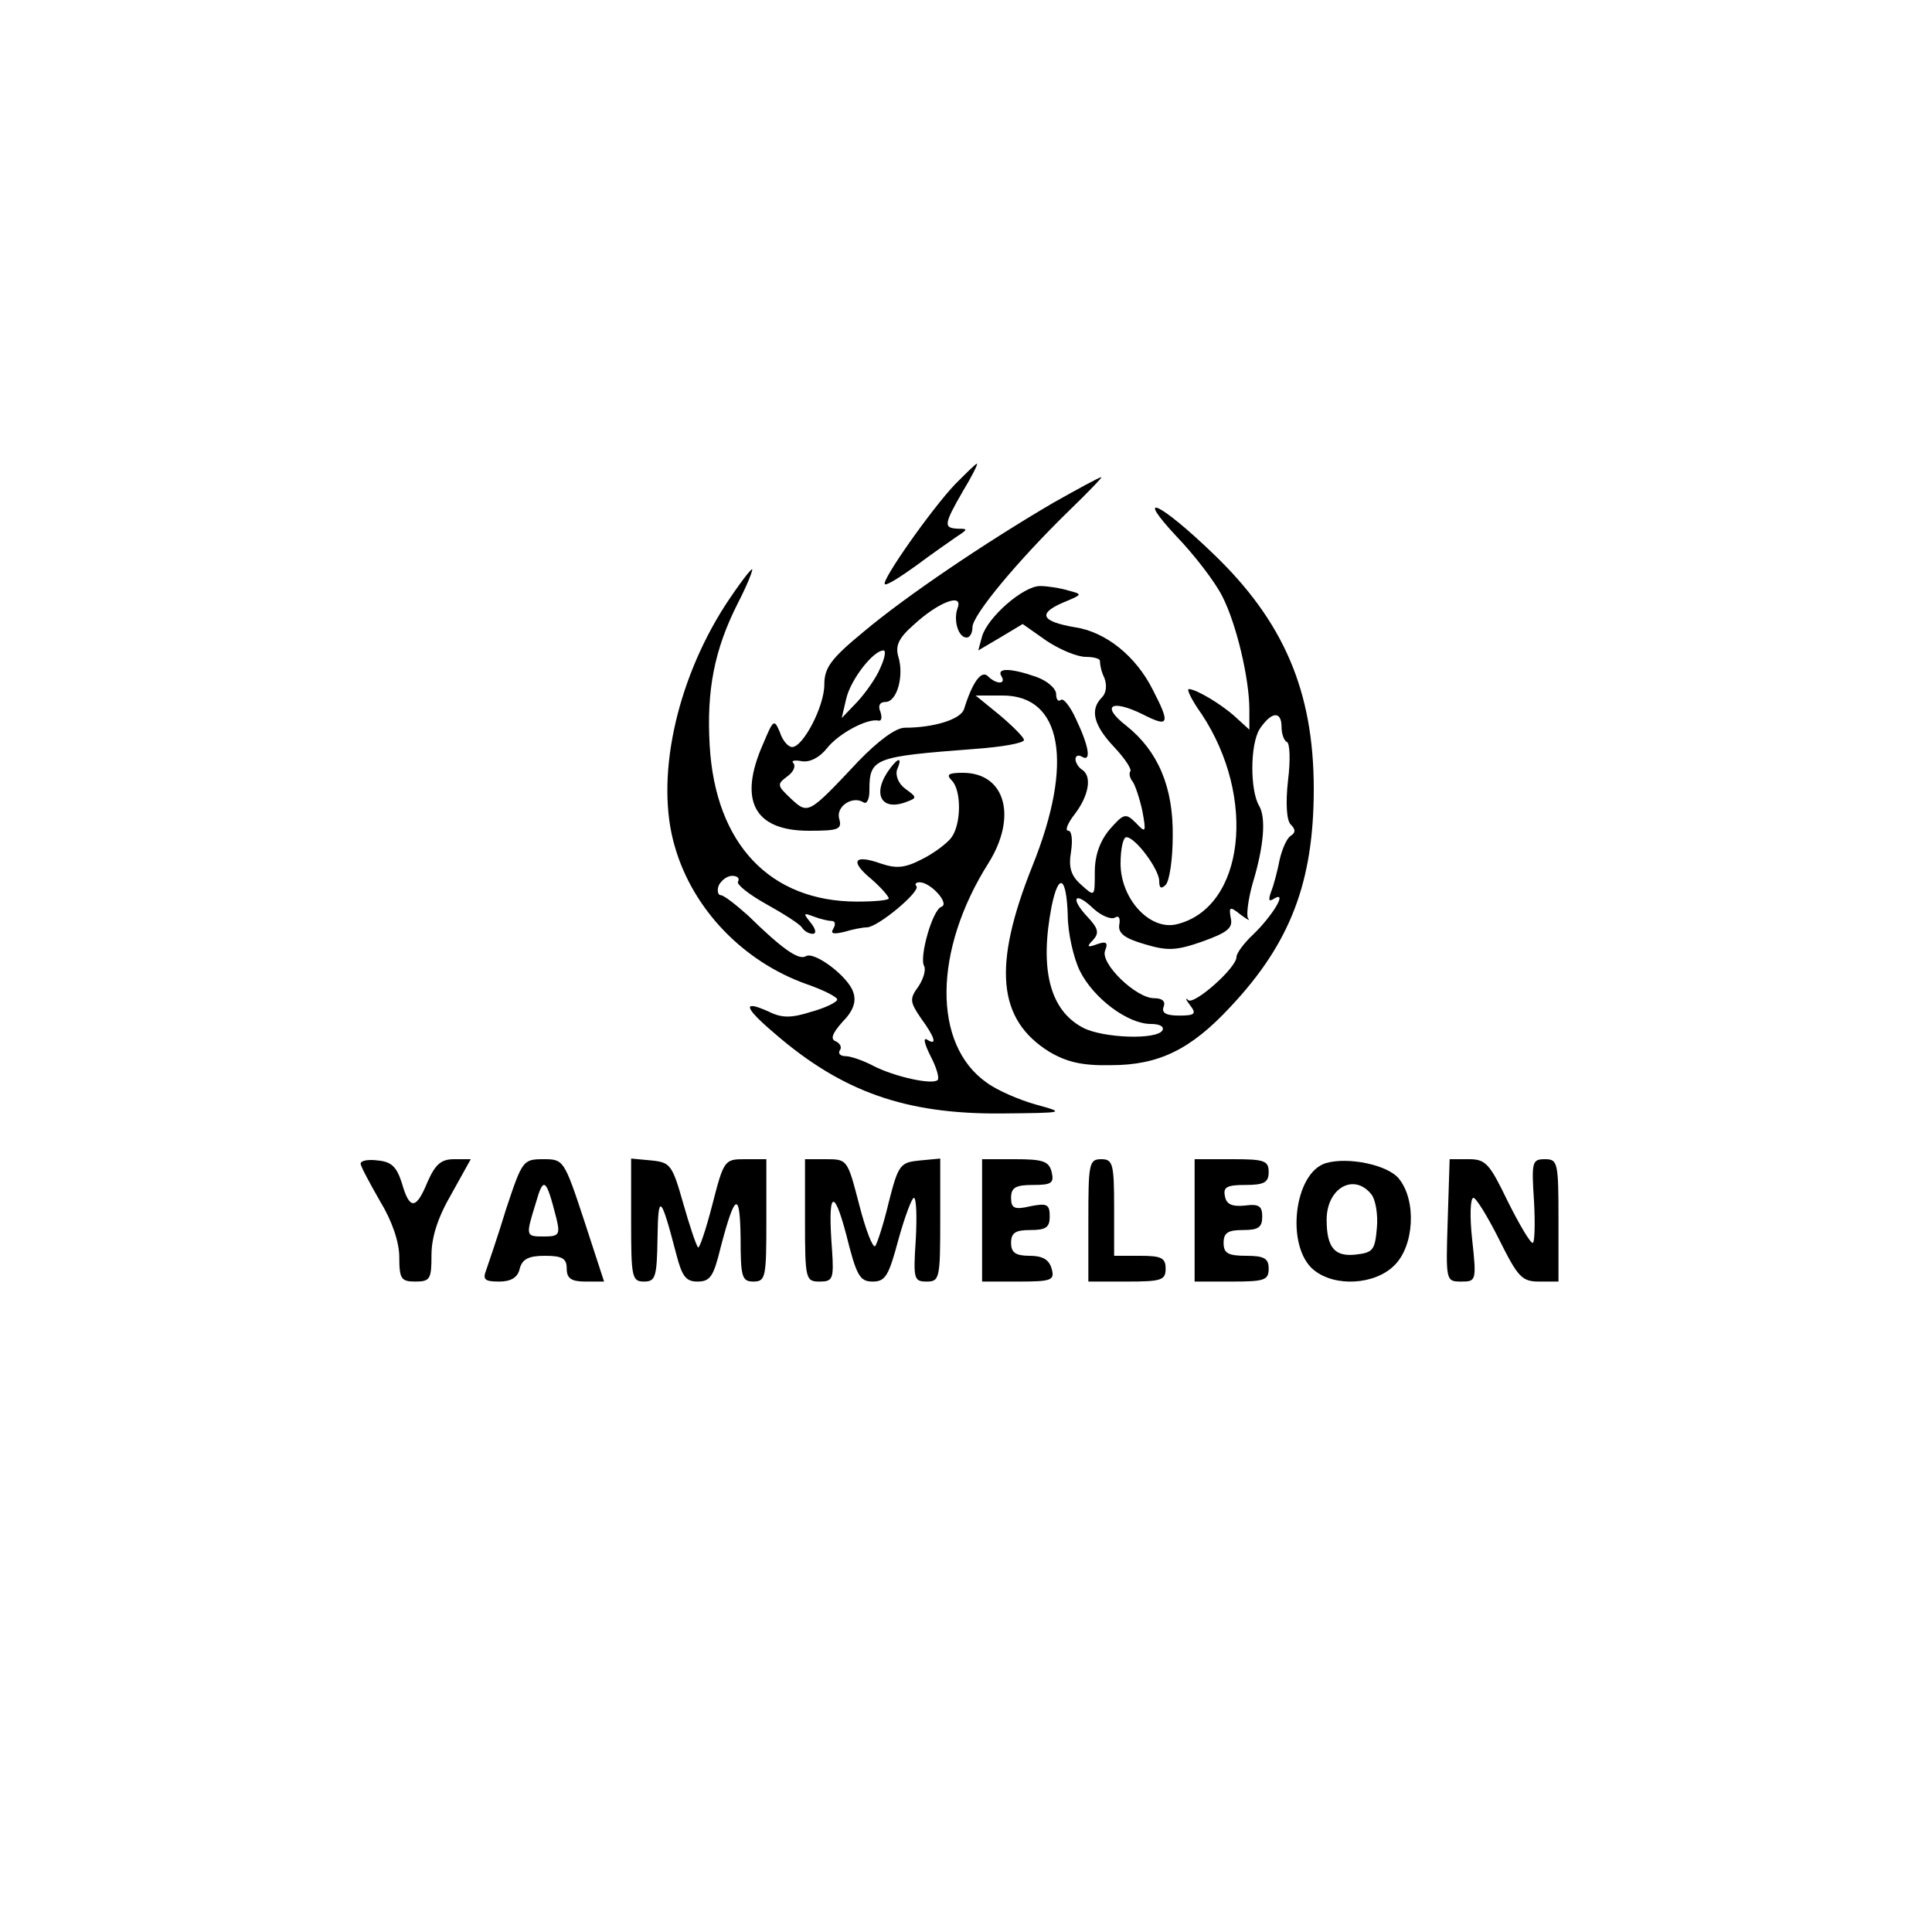 <?xml version="1.0" standalone="no"?>
<!DOCTYPE svg PUBLIC "-//W3C//DTD SVG 20010904//EN"
 "http://www.w3.org/TR/2001/REC-SVG-20010904/DTD/svg10.dtd">
<svg version="1.0" xmlns="http://www.w3.org/2000/svg"
 width="300pt" height="300pt" viewBox="0 0 300 300"
 preserveAspectRatio="xMidYMid meet">
<g transform="translate(0,300) scale(0.1,-0.1)"
fill="#000000" stroke="none">
<path d="M1483 2248 c-37 -39 -115 -150 -109 -155 2 -3 24 11 49 29 24 18 53
38 63 45 17 11 17 12 2 12 -23 1 -23 6 7 58 14 23 24 43 22 43 -2 0 -17 -15
-34 -32z"/>
<path d="M1635 2219 c-104 -61 -226 -143 -294 -200 -51 -42 -61 -56 -61 -82 0
-34 -33 -97 -50 -97 -6 0 -15 10 -19 23 -9 21 -10 20 -26 -18 -39 -88 -14
-135 71 -135 46 0 52 2 47 19 -5 19 21 36 38 25 5 -3 9 5 9 18 0 51 6 53 163
65 42 3 77 9 77 14 0 4 -17 21 -37 38 l-38 31 42 0 c92 0 111 -104 46 -265
-62 -155 -54 -238 26 -288 27 -16 51 -22 96 -21 74 0 124 24 186 91 93 99 129
194 129 338 0 152 -47 261 -157 366 -81 78 -123 98 -57 27 29 -30 61 -72 72
-94 22 -43 42 -128 42 -176 l0 -31 -22 20 c-22 20 -61 43 -72 43 -4 0 5 -18
20 -39 86 -130 66 -300 -38 -326 -42 -11 -88 39 -88 94 0 23 4 41 9 41 14 0
51 -50 51 -68 0 -11 3 -13 10 -6 6 6 11 40 11 76 1 76 -23 132 -72 171 -40 31
-24 42 25 18 41 -21 44 -16 16 38 -26 52 -73 90 -121 97 -52 9 -58 21 -19 38
31 13 32 13 9 19 -13 4 -33 7 -44 7 -26 0 -81 -48 -90 -78 l-6 -22 34 20 35
21 37 -26 c21 -14 48 -25 61 -25 13 0 23 -3 22 -7 0 -5 2 -16 7 -26 4 -11 3
-23 -4 -30 -19 -19 -13 -43 19 -77 17 -18 28 -35 25 -38 -2 -3 -1 -10 4 -16 4
-6 11 -27 15 -46 6 -33 5 -34 -10 -18 -16 16 -19 15 -41 -10 -15 -18 -23 -40
-23 -66 0 -39 0 -39 -21 -20 -16 14 -20 27 -16 51 3 19 1 33 -4 33 -6 0 -1 12
10 26 22 29 27 59 11 69 -5 3 -10 11 -10 16 0 6 5 7 10 4 15 -9 11 16 -9 58
-9 20 -20 34 -24 30 -4 -3 -7 1 -7 9 0 9 -14 21 -31 27 -40 14 -62 14 -54 1 8
-13 -8 -13 -21 0 -10 10 -24 -9 -37 -51 -5 -16 -47 -29 -92 -29 -14 0 -41 -20
-72 -52 -78 -83 -78 -83 -105 -58 -21 20 -22 22 -6 34 10 7 14 16 10 21 -4 4
2 5 13 3 12 -2 27 5 39 20 18 23 63 47 80 43 5 -1 6 5 3 14 -4 9 -1 15 8 15
18 0 29 41 20 70 -5 17 0 29 24 50 38 35 77 50 68 26 -7 -19 1 -46 14 -46 5 0
9 7 9 16 0 19 71 104 150 181 30 29 53 53 50 52 -3 0 -36 -18 -75 -40z m-268
-256 c-6 -15 -23 -39 -36 -53 l-24 -25 7 30 c7 30 42 75 58 75 4 0 2 -12 -5
-27z m623 -92 c0 -11 4 -21 8 -23 5 -1 6 -29 2 -60 -4 -36 -2 -62 4 -68 8 -8
8 -13 0 -18 -6 -4 -13 -20 -17 -37 -3 -16 -9 -39 -13 -49 -5 -14 -4 -17 5 -11
21 12 -4 -28 -33 -56 -14 -13 -26 -29 -26 -35 0 -17 -66 -75 -75 -67 -5 5 -4
1 3 -8 10 -13 8 -16 -17 -16 -20 0 -28 4 -24 14 3 8 -2 13 -15 13 -28 0 -84
54 -76 74 5 12 2 15 -12 10 -16 -6 -17 -4 -7 6 10 11 9 18 -9 37 -27 29 -19
40 10 12 12 -11 27 -17 33 -14 6 4 9 0 7 -11 -2 -13 8 -21 39 -30 36 -11 50
-10 90 4 39 14 48 21 44 37 -3 17 -1 18 15 5 11 -8 16 -11 12 -6 -3 4 0 29 7
54 18 59 21 103 10 121 -14 24 -14 95 1 119 18 27 34 29 34 3z m-332 -292 c0
-27 9 -67 19 -87 21 -42 74 -82 110 -82 14 0 21 -4 18 -10 -9 -15 -92 -12
-123 4 -52 27 -68 91 -49 189 11 53 23 46 25 -14z"/>
<path d="M1126 2060 c-77 -120 -109 -271 -78 -375 28 -97 106 -178 204 -213
26 -9 48 -20 48 -24 0 -4 -18 -13 -40 -19 -31 -10 -46 -10 -66 0 -42 19 -39 7
8 -33 106 -92 205 -126 352 -125 101 1 101 1 54 14 -25 7 -60 22 -76 34 -84
59 -83 205 3 341 45 72 26 140 -40 140 -23 0 -26 -3 -17 -12 15 -15 15 -68 -1
-89 -7 -9 -27 -24 -45 -33 -27 -14 -40 -15 -64 -7 -42 15 -49 4 -15 -24 15
-13 27 -27 27 -30 0 -3 -22 -5 -49 -5 -135 0 -220 89 -229 242 -5 86 7 149 44
222 14 27 23 50 22 52 -2 1 -21 -24 -42 -56z m20 -429 c-3 -4 17 -20 44 -35
27 -15 52 -31 55 -36 4 -6 11 -10 17 -10 6 0 5 7 -3 17 -12 15 -12 16 4 10 10
-4 23 -7 28 -7 6 0 7 -5 3 -12 -5 -8 0 -9 17 -5 13 4 29 7 35 7 17 0 84 56 77
64 -3 3 -1 6 5 6 17 0 47 -33 34 -38 -14 -4 -35 -79 -27 -92 3 -6 -1 -20 -9
-32 -14 -19 -13 -24 4 -49 22 -30 26 -44 9 -33 -6 3 -3 -8 6 -26 9 -17 14 -34
11 -37 -8 -8 -67 5 -100 22 -15 8 -35 15 -43 15 -8 0 -12 4 -9 9 4 5 0 11 -6
14 -9 3 -6 12 10 30 17 17 22 32 17 46 -7 24 -61 65 -74 56 -11 -6 -36 11 -89
63 -19 17 -38 32 -43 32 -4 0 -6 7 -3 15 4 8 13 15 21 15 8 0 12 -4 9 -9z"/>
<path d="M1383 1808 c-30 -39 -16 -69 25 -53 16 6 16 7 -2 20 -11 8 -16 21
-13 30 8 18 3 20 -10 3z"/>
<path d="M560 1193 c0 -4 14 -30 30 -58 19 -31 30 -64 30 -87 0 -34 3 -38 25
-38 23 0 25 4 25 41 0 28 10 59 31 95 l30 54 -26 0 c-20 0 -29 -8 -41 -35 -18
-44 -28 -44 -40 -2 -8 25 -16 33 -37 35 -15 2 -27 0 -27 -5z"/>
<path d="M786 1123 c-13 -43 -28 -86 -31 -95 -6 -15 -2 -18 20 -18 18 0 29 6
32 20 4 15 14 20 39 20 27 0 34 -4 34 -20 0 -15 7 -20 29 -20 l29 0 -31 95
c-31 94 -32 95 -63 95 -32 0 -33 -2 -58 -77z m78 -15 c6 -25 4 -28 -19 -28
-29 0 -29 0 -13 52 12 42 16 39 32 -24z"/>
<path d="M980 1106 c0 -89 1 -96 20 -96 18 0 20 7 21 68 1 70 5 67 29 -25 9
-35 15 -43 33 -43 20 0 25 8 36 53 22 84 30 89 31 15 0 -61 2 -68 20 -68 19 0
20 7 20 95 l0 95 -33 0 c-32 0 -33 -1 -51 -71 -10 -39 -20 -68 -22 -66 -3 3
-13 33 -23 68 -17 60 -20 64 -49 67 l-32 3 0 -95z"/>
<path d="M1250 1105 c0 -92 1 -95 23 -95 20 0 22 4 19 49 -7 90 2 100 22 24
16 -64 21 -73 41 -73 20 0 25 9 40 65 10 36 21 65 24 65 4 0 5 -29 3 -65 -4
-61 -3 -65 17 -65 20 0 21 5 21 96 l0 95 -32 -3 c-30 -3 -33 -6 -48 -65 -8
-34 -18 -64 -21 -68 -4 -3 -15 26 -25 65 -18 69 -18 70 -51 70 l-33 0 0 -95z"/>
<path d="M1525 1105 l0 -95 57 0 c51 0 56 2 51 20 -4 14 -14 20 -34 20 -22 0
-29 5 -29 20 0 16 7 20 30 20 24 0 30 4 30 21 0 19 -4 21 -30 16 -25 -6 -30
-3 -30 13 0 16 7 20 34 20 29 0 33 3 29 20 -4 17 -14 20 -57 20 l-51 0 0 -95z"/>
<path d="M1690 1105 l0 -95 60 0 c53 0 60 2 60 20 0 17 -7 20 -40 20 l-40 0 0
75 c0 68 -2 75 -20 75 -19 0 -20 -7 -20 -95z"/>
<path d="M1855 1105 l0 -95 58 0 c50 0 57 2 57 20 0 16 -7 20 -35 20 -28 0
-35 4 -35 20 0 16 7 20 30 20 24 0 30 4 30 21 0 16 -5 20 -27 17 -20 -2 -29 2
-31 15 -3 14 4 17 32 17 29 0 36 4 36 20 0 18 -7 20 -57 20 l-58 0 0 -95z"/>
<path d="M2059 1194 c-50 -15 -63 -130 -19 -166 33 -27 95 -23 125 7 31 30 35
101 7 135 -17 21 -78 34 -113 24z m70 -48 c7 -8 11 -32 9 -53 -3 -34 -6 -38
-32 -41 -33 -4 -46 10 -46 54 0 49 42 73 69 40z"/>
<path d="M2248 1105 c-3 -94 -3 -95 21 -95 23 0 24 1 17 65 -4 36 -3 65 2 65
4 0 22 -29 40 -65 29 -58 35 -65 62 -65 l30 0 0 95 c0 90 -1 95 -21 95 -20 0
-21 -4 -17 -65 2 -36 1 -65 -2 -65 -4 0 -21 29 -39 65 -28 58 -34 65 -60 65
l-30 0 -3 -95z"/>
</g>
</svg>
